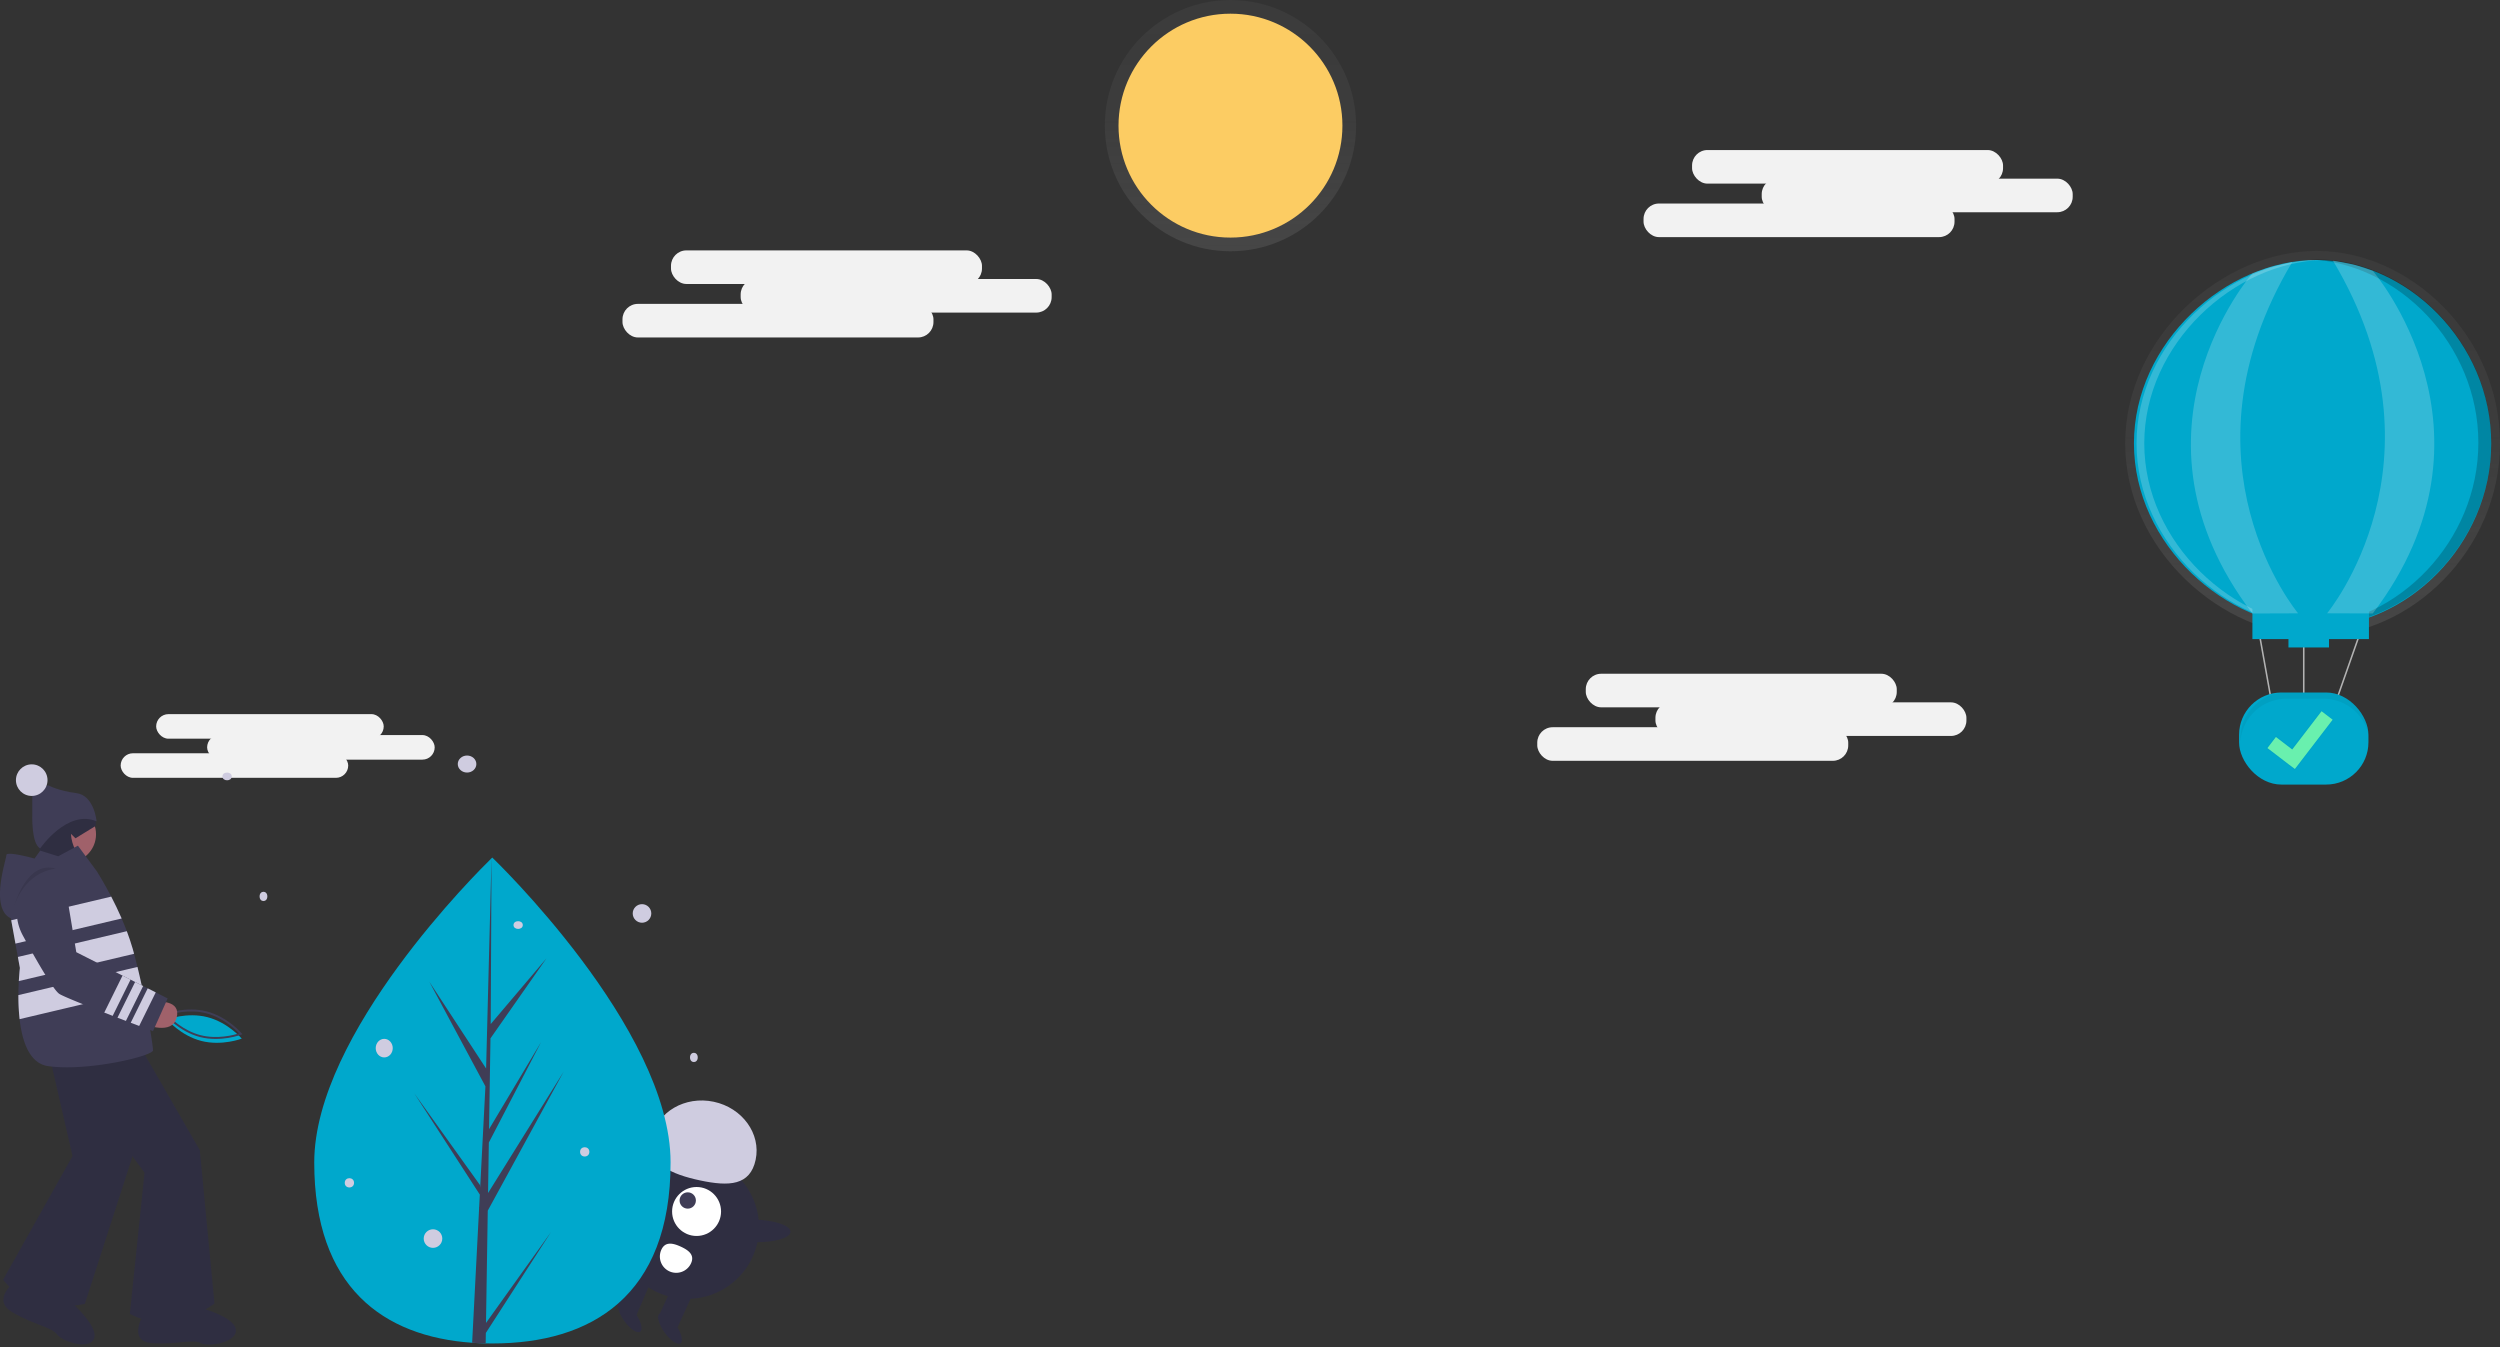 <svg xmlns="http://www.w3.org/2000/svg" xmlns:xlink="http://www.w3.org/1999/xlink" width="1614.769" height="870.149" viewBox="0 0 1614.769 870.149">
  <rect x="0" y="0" width="1614.769" height="870.149" fill="#333333" stroke="none"/>
  <defs>
    <linearGradient id="linear-gradient" x1="0.5" y1="1" x2="0.5" gradientUnits="objectBoundingBox">
      <stop offset="0" stop-color="gray" stop-opacity="0.251"/>
      <stop offset="0.54" stop-color="gray" stop-opacity="0.122"/>
      <stop offset="1" stop-color="gray" stop-opacity="0.102"/>
    </linearGradient>
    <linearGradient id="linear-gradient-2" x1="4.134" y1="3.41" x2="4.134" y2="2.409" gradientUnits="objectBoundingBox">
      <stop offset="0" stop-opacity="0.122"/>
      <stop offset="0.55" stop-opacity="0.09"/>
      <stop offset="1" stop-opacity="0.02"/>
    </linearGradient>
  </defs>
  <g id="Home_Page_Background" data-name="Home Page Background" transform="translate(-165.231 -207)">
    <g id="Group_142" data-name="Group 142" transform="translate(897.04 369)">
      <rect id="Rectangle_615" data-name="Rectangle 615" width="146.984" height="15.872" rx="7.936" transform="translate(-630.946 299.262)" fill="#f2f2f2"/>
      <rect id="Rectangle_613" data-name="Rectangle 613" width="146.984" height="15.872" rx="7.936" transform="translate(-598.024 312.786)" fill="#f2f2f2"/>
      <rect id="Rectangle_614" data-name="Rectangle 614" width="146.984" height="15.872" rx="7.936" transform="translate(-653.88 324.538)" fill="#f2f2f2"/>
      <rect id="Rectangle_594" data-name="Rectangle 594" width="200.86" height="21.69" rx="9.96" transform="translate(361.11 -65.09)" fill="#f2f2f2"/>
      <rect id="Rectangle_595" data-name="Rectangle 595" width="200.86" height="21.69" rx="9.96" transform="translate(406.1 -46.61)" fill="#f2f2f2"/>
      <rect id="Rectangle_596" data-name="Rectangle 596" width="200.86" height="21.69" rx="9.96" transform="translate(329.77 -30.54)" fill="#f2f2f2"/>
      <rect id="Rectangle_597" data-name="Rectangle 597" width="200.86" height="21.69" rx="9.96" transform="translate(292.46 273.18)" fill="#f2f2f2"/>
      <rect id="Rectangle_598" data-name="Rectangle 598" width="200.86" height="21.69" rx="9.96" transform="translate(337.45 291.66)" fill="#f2f2f2"/>
      <rect id="Rectangle_599" data-name="Rectangle 599" width="200.86" height="21.69" rx="9.96" transform="translate(261.12 307.72)" fill="#f2f2f2"/>
      <rect id="Rectangle_600" data-name="Rectangle 600" width="200.86" height="21.69" rx="9.96" transform="translate(-298.41 -0.27)" fill="#f2f2f2"/>
      <rect id="Rectangle_601" data-name="Rectangle 601" width="200.86" height="21.69" rx="9.96" transform="translate(-253.41 18.21)" fill="#f2f2f2"/>
      <rect id="Rectangle_602" data-name="Rectangle 602" width="200.86" height="21.69" rx="9.96" transform="translate(-329.74 34.28)" fill="#f2f2f2"/>
      <g id="Group_143" data-name="Group 143" transform="translate(212.85 -162)">
        <g id="Group_144" data-name="Group 144" transform="translate(-349.15)">
          <circle id="Ellipse_536" data-name="Ellipse 536" cx="81.15" cy="81.15" r="81.15" transform="translate(118.11 0)" fill="url(#linear-gradient)"/>
          <circle id="Ellipse_537" data-name="Ellipse 537" cx="72.31" cy="72.31" r="72.31" transform="translate(126.95 8.84)" fill="#fccc63"/>
        </g>
      </g>
      <g id="Ballon" transform="translate(9.79 -110)">
        <path id="Path_974" data-name="Path 974" d="M725.52,400.93l-9.64-53.84,30.53-1.49v55.33H767.3l20.89-59.46" fill="none" stroke="#b3b3b3" stroke-miterlimit="10" stroke-width="1"/>
        <rect id="Rectangle_610" data-name="Rectangle 610" width="83.56" height="59.46" rx="27.3" transform="translate(704.63 395.3)" fill="#00a8cc"/>
        <path id="Path_975" data-name="Path 975" d="M917.77,489.37h-24.1a29.82,29.82,0,0,0-29.73,29.73h0a16.552,16.552,0,0,0,.08,2,29.82,29.82,0,0,1,29.65-27.72h24.1a29.82,29.82,0,0,1,29.65,27.72c0-.66.08-1.33.08-2h0a29.82,29.82,0,0,0-29.73-29.73Z" transform="translate(-158.5 -94.07)" opacity="0.05"/>
        <path id="Path_976" data-name="Path 976" d="M765.66,413.01l-7.89-6.19-19.08,24.17-10.26-7.95-6.42,8.16,14.92,11.4h0l3.7,2.97Z" fill="url(#linear-gradient-2)"/>
        <path id="Path_977" data-name="Path 977" d="M765.08,412.86l-7.16-5.48L738.97,432.1l-10.53-8.08-5.49,7.16,14.11,10.8h0l3.62,2.71Z" fill="#69f0ae"/>
        <path id="Path_978" data-name="Path 978" d="M1031.67,328.46c0,68.66-57.36,124.32-118.43,124.32S789.58,397.12,789.58,328.46s62.59-124.32,123.67-124.32S1031.67,259.8,1031.67,328.46Z" transform="translate(-158.5 -94.07)" fill="url(#linear-gradient)"/>
        <path id="Path_979" data-name="Path 979" d="M1026,328.46c0,65.45-54.67,118.5-112.89,118.5s-117.88-53.05-117.88-118.5S854.91,210,913.12,210,1026,263,1026,328.46Z" transform="translate(-158.5 -94.07)" fill="#00a8cc"/>
        <rect id="Rectangle_611" data-name="Rectangle 611" width="26.19" height="9.15" transform="translate(736.53 357.05)" fill="#00a8cc"/>
        <g id="Group_140" data-name="Group 140" opacity="0.2">
          <path id="Path_980" data-name="Path 980" d="M913.12,209.55c-1.39,0-2.77,0-4.16.1,56.63,2.45,108.73,54.51,108.73,118.4S965.59,444,909,446.45c1.39.06,2.78.1,4.16.1,58.21,0,112.89-53.05,112.89-118.5S971.33,209.55,913.12,209.55Z" transform="translate(-158.5 -94.07)"/>
        </g>
        <g id="Group_141" data-name="Group 141" opacity="0.2">
          <path id="Path_981" data-name="Path 981" d="M801.9,328.46c0-64.51,58-117,115.38-118.46h-2.49c-58.21,0-117.88,53.05-117.88,118.5S856.57,447,914.78,447h2.49C859.87,445.44,801.9,393,801.9,328.46Z" transform="translate(-158.5 -94.07)" fill="#fff"/>
        </g>
        <rect id="Rectangle_612" data-name="Rectangle 612" width="75.26" height="24.53" transform="translate(713.25 336.26)" fill="#00a8cc"/>
        <path id="Path_982" data-name="Path 982" d="M871.75,218.59s-89.39,102.18,0,219.74l29.52-.1s-81.49-97.12-3.74-227L883,214.54Z" transform="translate(-158.5 -94.07)" fill="#fff" opacity="0.2"/>
        <path id="Path_983" data-name="Path 983" d="M949.5,217s89.39,103.74,0,221.3l-29.52-.1s81.49-98,3.74-227.85l14.55,2.91Z" transform="translate(-158.5 -94.07)" fill="#fff" opacity="0.2"/>
      </g>
    </g>
    <g id="Group_132" data-name="Group 132" transform="translate(165.232 694.848)">
      <circle id="Ellipse_517" data-name="Ellipse 517" cx="46.265" cy="46.265" r="46.265" transform="translate(397.724 258.56)" fill="#2f2e41"/>
      <path id="Path_900" data-name="Path 900" d="M755.589,646.618,742.8,640.777,754.282,613.9l12.784,5.841Z" transform="translate(-344.558 -284.81)" fill="#2f2e41"/>
      <rect id="Rectangle_593" data-name="Rectangle 593" width="14.055" height="25.182" transform="translate(435.292 340.774) rotate(24.554)" fill="#2f2e41"/>
      <ellipse id="Ellipse_518" data-name="Ellipse 518" cx="4.392" cy="11.713" rx="4.392" ry="11.713" transform="matrix(0.815, -0.58, 0.58, 0.815, 422.419, 363.217)" fill="#2f2e41"/>
      <ellipse id="Ellipse_519" data-name="Ellipse 519" cx="4.392" cy="11.713" rx="4.392" ry="11.713" transform="matrix(0.815, -0.58, 0.58, 0.815, 396.371, 355.752)" fill="#2f2e41"/>
      <circle id="Ellipse_520" data-name="Ellipse 520" cx="15.812" cy="15.812" r="15.812" transform="translate(434.109 278.847)" fill="#fff"/>
      <circle id="Ellipse_521" data-name="Ellipse 521" cx="5.271" cy="5.271" r="5.271" transform="translate(438.944 282.283)" fill="#3f3d56"/>
      <path id="Path_901" data-name="Path 901" d="M908.734,535.025c3.554-16.769,21.441-27.183,39.951-23.26s30.633,20.7,27.079,37.467-17.25,17.3-35.76,13.373S905.179,551.795,908.734,535.025Z" transform="translate(-487.686 -287.984)" fill="#cfcce0"/>
      <ellipse id="Ellipse_522" data-name="Ellipse 522" cx="7.262" cy="23.132" rx="7.262" ry="23.132" transform="translate(464.166 313.905) rotate(-88.617)" fill="#2f2e41"/>
      <ellipse id="Ellipse_523" data-name="Ellipse 523" cx="7.262" cy="23.132" rx="7.262" ry="23.132" transform="translate(372.433 306.119) rotate(-88.617)" fill="#2f2e41"/>
      <path id="Path_902" data-name="Path 902" d="M919.757,687.358a10.541,10.541,0,1,0,19.176,8.761c2.419-5.3-1.372-8.353-6.668-10.773S922.176,682.062,919.757,687.358Z" transform="translate(-492.583 -368.002)" fill="#fff"/>
      <path id="Path_903" data-name="Path 903" d="M347.192,424.89c-13.335-3.414-22.179-13.864-22.179-13.864s12.777-4.915,26.112-1.5S373.3,423.389,373.3,423.389,360.527,428.3,347.192,424.89Z" transform="translate(-217.149 -240.382)" fill="#00a8cc"/>
      <path id="Path_904" data-name="Path 904" d="M321.811,404.4l.833-.321c.13-.05,13.121-4.948,26.5-1.524s22.416,13.962,22.506,14.069l.576.681-.833.321c-.13.05-13.121,4.948-26.5,1.524h0c-13.377-3.425-22.416-13.963-22.506-14.069Zm48.235,12.348c-2.238-2.373-10.227-10.149-21.218-12.964s-21.737.166-24.838,1.173c2.238,2.373,10.226,10.149,21.219,12.963s21.737-.166,24.837-1.173Z" transform="translate(-215.663 -237.147)" fill="#3f3d56"/>
      <path id="Path_905" data-name="Path 905" d="M182.047,201.815l-4.372,18.216,26.232,5.829s-2.186-20.4,0-22.588Z" transform="translate(-148.804 -144.594)" fill="#a0616a"/>
      <circle id="Ellipse_524" data-name="Ellipse 524" cx="18.216" cy="18.216" r="18.216" transform="translate(25.592 32.811)" fill="#a0616a"/>
      <path id="Path_906" data-name="Path 906" d="M205.221,167.272s1.915-20.68-19.428-13.164c0,0-15.515-2.282-19.886,17.179l4.984,18.833.985,4.14,33.226,2.127s-15.14-8.244-15.932-23.953l2.93,2.885Z" transform="translate(-143.345 -121.701)" fill="#2f2e41"/>
      <path id="Path_907" data-name="Path 907" d="M179.714,445s16.03,22.588,26.96,28.418l36.433,49.548-9.473,91.082s23.317,15.3,54.649-6.558l-9.473-99.1-41.533-72.137Z" transform="translate(-149.75 -253.341)" fill="#2f2e41"/>
      <path id="Path_908" data-name="Path 908" d="M293.9,763.279s-10.97,18.052,5.162,19.146,26.458-2.735,31.62,0,24.522-.547,22.586-9.3-27.1-14.77-27.1-14.77Z" transform="translate(-201.026 -402.75)" fill="#2f2e41"/>
      <path id="Path_909" data-name="Path 909" d="M145.164,397.473s5.753,27.094,13.474,36.781l13.785,59.936-44.83,79.849s15.333,23.3,52.766,15.661l30.62-94.723-9.506-82.694Z" transform="translate(-125.573 -235.352)" fill="#2f2e41"/>
      <path id="Path_910" data-name="Path 910" d="M136.083,728.018s-16.7,12.04-2.354,20.414,25.2,9.459,28.915,14.389,22.626,10.643,24.09,1.5-19.326-26.269-19.326-26.269Z" transform="translate(-125.72 -388.678)" fill="#2f2e41"/>
      <path id="Path_911" data-name="Path 911" d="M222.647,336.142c0,3.643-42.262,13.844-67.765,10.2-12-1.712-16.737-15.856-18.4-30.341a134.436,134.436,0,0,1-.78-15.542c.015-3.352.124-6.434.27-9.05.284-5.13.692-8.46.692-8.46l-1.3-7.119-1.567-8.613-2.74-15.083-.226-1.246c-13.844-6.558-2.915-37.89-2.915-40.8s18.216,2.186,18.216,2.186l3.643-5.1,11.658,3.643,12.7-6.878,12.074,16.351s4.292,6.638,9.451,16.577c2.179,4.2,4.51,9,6.74,14.129,1.151,2.652,2.273,5.4,3.33,8.2,1.406,3.716,2.7,7.534,3.8,11.367.306,1.064.6,2.142.9,3.235.743,2.74,1.472,5.581,2.171,8.474,1.2,4.911,2.332,9.968,3.381,14.93C219.973,316.169,222.647,333.672,222.647,336.142Z" transform="translate(-123.825 -145.577)" fill="#3f3d56"/>
      <path id="Path_912" data-name="Path 912" d="M167.8,171.947s17.488-25.5,36.433-17.488c0,0-1.457-16.759-13.116-18.216s-18.216-5.1-18.216-5.1l-10.2,5.1v13.844S161.971,169.033,167.8,171.947Z" transform="translate(-141.844 -111.812)" fill="#3f3d56"/>
      <circle id="Ellipse_525" data-name="Ellipse 525" cx="10.201" cy="10.201" r="10.201" transform="translate(10.29 5.851)" fill="#cfcce0"/>
      <path id="Path_913" data-name="Path 913" d="M208.667,279.48l-68.6,16.227-2.74-15.083,64.6-15.273C204.105,269.555,206.438,274.35,208.667,279.48Z" transform="translate(-130.087 -174.066)" fill="#cfcce0"/>
      <path id="Path_914" data-name="Path 914" d="M145.962,339.221c.284-5.13.692-8.46.692-8.46l-1.3-7.119,70.366-16.635c1.406,3.716,2.7,7.534,3.8,11.367.306,1.064.6,2.142.9,3.235Z" transform="translate(-133.813 -193.388)" fill="#cfcce0"/>
      <path id="Path_915" data-name="Path 915" d="M226.261,364.979l-79.5,18.8a134.43,134.43,0,0,1-.78-15.542l76.9-18.187C224.083,354.96,225.212,360.017,226.261,364.979Z" transform="translate(-134.099 -213.353)" fill="#cfcce0"/>
      <path id="Path_916" data-name="Path 916" d="M306.648,392.035s15.3-1.457,12.387,10.2-20.4,4.372-20.4,4.372Z" transform="translate(-204.912 -232.802)" fill="#a0616a"/>
      <path id="Path_917" data-name="Path 917" d="M241.466,318.974l-9.472,21.131s-3.549-1.326-8.926-3.359c-1.661-.627-3.5-1.319-5.458-2.062-1.006-.386-2.048-.78-3.111-1.188-1.756-.663-3.585-1.363-5.45-2.077l-3.1-1.195c-1.8-.7-3.621-1.4-5.436-2.106-13.283-5.152-26.312-10.383-28.993-12.059-3.993-2.5-16.2-24.14-23.484-37.533a32.423,32.423,0,0,1-1.18-29.051c4.139-8.948,10.07-10.85,15.433-10.165a16.756,16.756,0,0,1,14.194,14l5.968,35.791,29.867,15.12,5.181,2.623,2.958,1.494,5.181,2.623,2.951,1.494,5.181,2.623Z" transform="translate(-133.172 -161.927)" fill="#3f3d56"/>
      <path id="Path_918" data-name="Path 918" d="M140.98,255.108s8.015-29.875,26.96-24.046C167.94,231.062,149,231.79,140.98,255.108Z" transform="translate(-131.783 -157.81)" opacity="0.1"/>
      <path id="Path_919" data-name="Path 919" d="M266.406,363.109l-11.549,23.383c-1.8-.7-3.621-1.4-5.436-2.106l11.8-23.9Z" transform="translate(-182.084 -218.195)" fill="#cfcce0"/>
      <path id="Path_920" data-name="Path 920" d="M281.934,370.788,270.8,393.326c-1.756-.663-3.585-1.363-5.45-2.077l11.4-23.084Z" transform="translate(-189.473 -221.757)" fill="#cfcce0"/>
      <path id="Path_921" data-name="Path 921" d="M297.473,378.467l-10.7,21.67c-1.661-.627-3.5-1.319-5.458-2.062l10.974-22.231Z" transform="translate(-196.88 -225.319)" fill="#cfcce0"/>
      <path id="Path_922" data-name="Path 922" d="M732.562,415.15c.042,86.675-51.47,116.959-115.026,116.99q-2.214,0-4.408-.047-4.418-.093-8.745-.4C547.02,527.66,502.435,495.869,502.4,415.262c-.041-83.418,106.522-188.742,114.515-196.53.007,0,.007,0,.014-.007.3-.3.459-.445.459-.445S732.519,328.483,732.562,415.15Z" transform="translate(-299.429 -152.231)" fill="#00a8cc"/>
      <path id="Path_923" data-name="Path 923" d="M669.244,518.883l42.062-58.83L669.141,525.34l-.11,6.753q-4.418-.093-8.745-.4l4.493-86.712-.036-.671.078-.127.427-8.194-42.334-65.407,42.458,59.269.107,1.738,3.394-65.514-36.246-67.593,36.686,56.079,3.5-135.83.014-.452v.445l-.541,107.116,36.024-42.482-36.175,51.707-.925,58.662,33.644-56.311L671.08,402.352l-.514,32.619,48.826-78.385L670.381,446.35Z" transform="translate(-355.333 -152.231)" fill="#3f3d56"/>
      <ellipse id="Ellipse_526" data-name="Ellipse 526" cx="3" cy="2.5" rx="3" ry="2.5" transform="translate(143.677 11.152)" fill="#cfcce0"/>
      <ellipse id="Ellipse_527" data-name="Ellipse 527" cx="2.5" cy="3" rx="2.5" ry="3" transform="translate(167.677 88.152)" fill="#cfcce0"/>
      <ellipse id="Ellipse_528" data-name="Ellipse 528" cx="3" cy="2.5" rx="3" ry="2.5" transform="translate(331.677 107.152)" fill="#cfcce0"/>
      <ellipse id="Ellipse_529" data-name="Ellipse 529" cx="2.5" cy="3" rx="2.5" ry="3" transform="translate(445.677 192.152)" fill="#cfcce0"/>
      <circle id="Ellipse_530" data-name="Ellipse 530" cx="3" cy="3" r="3" transform="translate(374.677 253.152)" fill="#cfcce0"/>
      <circle id="Ellipse_531" data-name="Ellipse 531" cx="3" cy="3" r="3" transform="translate(222.677 273.152)" fill="#cfcce0"/>
      <ellipse id="Ellipse_532" data-name="Ellipse 532" cx="6" cy="5.5" rx="6" ry="5.5" transform="translate(295.677 0.152)" fill="#cfcce0"/>
      <circle id="Ellipse_533" data-name="Ellipse 533" cx="6" cy="6" r="6" transform="translate(273.677 306.152)" fill="#cfcce0"/>
      <circle id="Ellipse_534" data-name="Ellipse 534" cx="6" cy="6" r="6" transform="translate(408.677 96.152)" fill="#cfcce0"/>
      <ellipse id="Ellipse_535" data-name="Ellipse 535" cx="5.5" cy="6" rx="5.5" ry="6" transform="translate(242.677 183.152)" fill="#cfcce0"/>
    </g>
  </g>
</svg>
